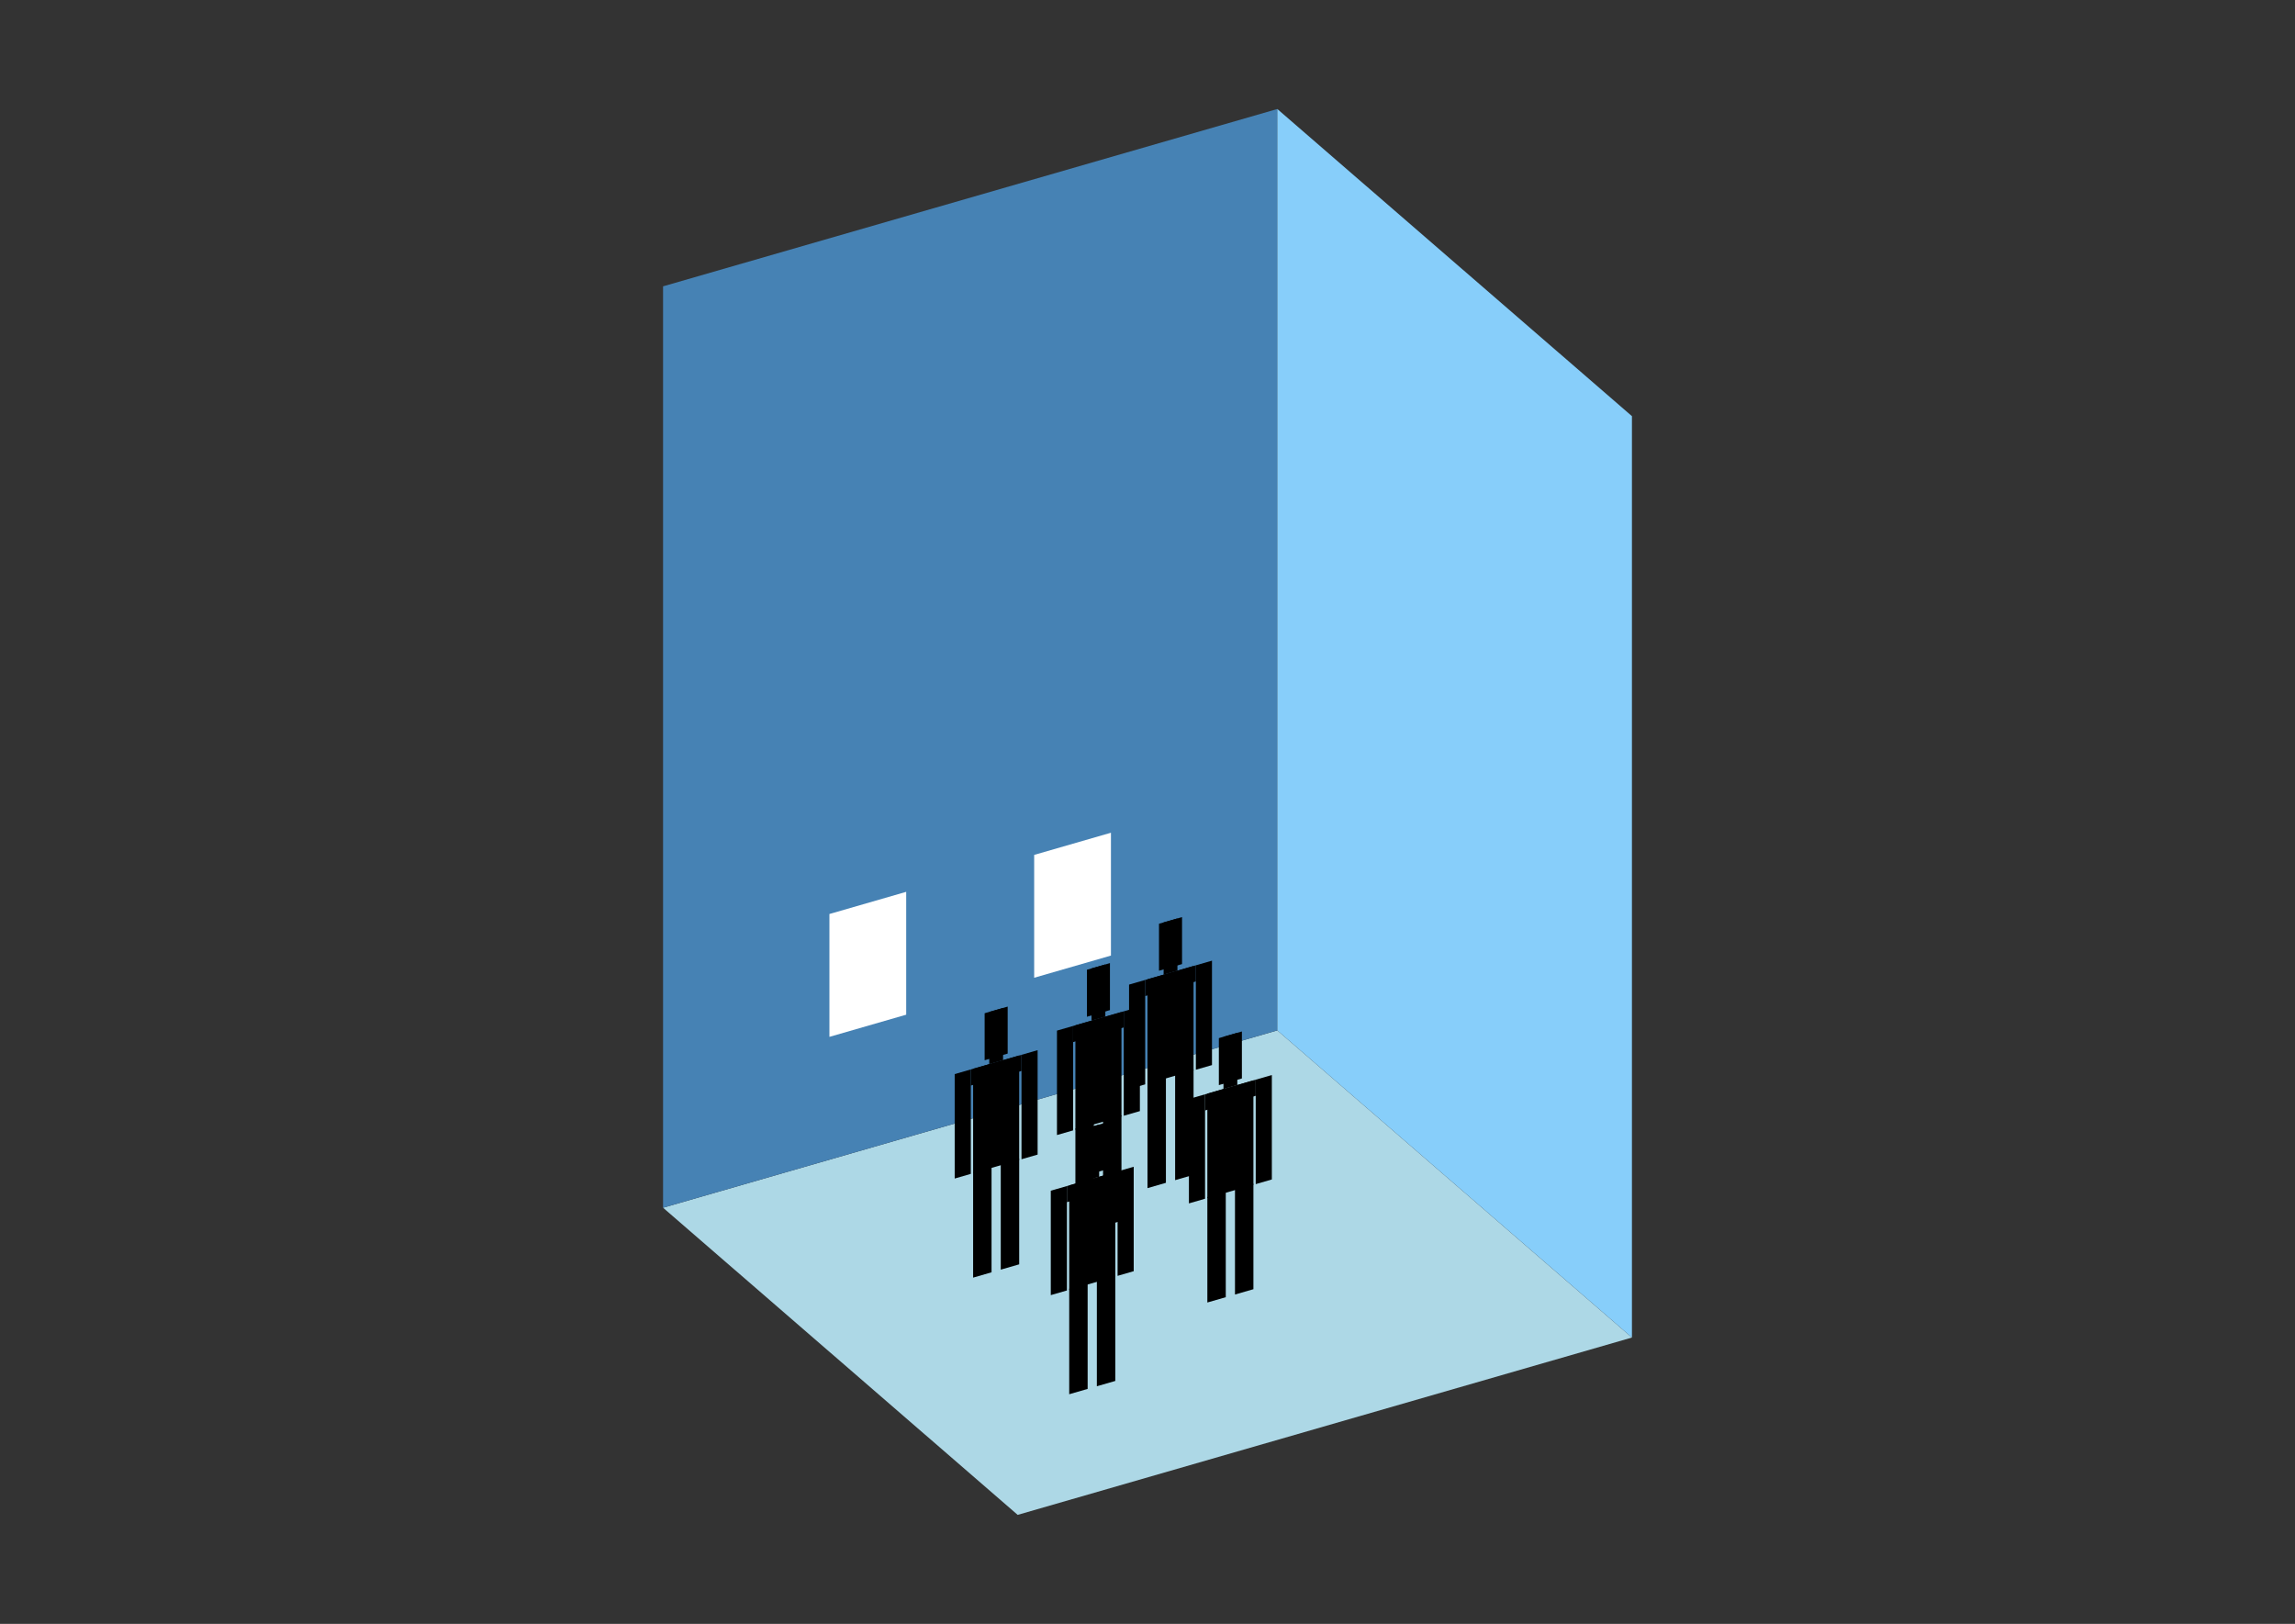 <?xml version="1.0" encoding="UTF-8"?>
<svg
  xmlns="http://www.w3.org/2000/svg"
  width="848"
  height="600"
  style="background-color:white"
>
  <rect width="100%" height="100%" fill="#333333" stroke="none"/>
  <polygon fill="lightblue" points="376.037,559.722 245,446.241 471.963,380.722 603,494.204" />
  <polygon fill="steelblue" points="245,446.241 245,105.796 471.963,40.278 471.963,380.722" />
  <polygon fill="lightskyblue" points="603,494.204 603,153.759 471.963,40.278 471.963,380.722" />
  <polygon fill="white" points="306.469,383.104 306.469,337.711 334.84,329.521 334.84,374.914" />
  <polygon fill="white" points="382.123,361.264 382.123,315.871 410.494,307.682 410.494,353.074" />
  <polygon fill="hsl(360.0,50.0%,68.652%)" points="423.996,438.997 423.996,400.027 430.805,398.061 430.805,437.031" />
  <polygon fill="hsl(360.0,50.0%,68.652%)" points="441.018,434.083 441.018,395.113 434.209,397.079 434.209,436.048" />
  <polygon fill="hsl(360.0,50.0%,68.652%)" points="417.187,402.378 417.187,363.795 423.145,362.075 423.145,400.659" />
  <polygon fill="hsl(360.0,50.0%,68.652%)" points="441.869,395.253 441.869,356.67 447.827,354.95 447.827,393.533" />
  <polygon fill="hsl(360.0,50.0%,68.652%)" points="423.145,368.033 423.145,362.075 441.869,356.67 441.869,362.627" />
  <polygon fill="hsl(360.0,50.0%,68.652%)" points="423.996,400.413 423.996,361.829 441.018,356.915 441.018,395.499" />
  <polygon fill="hsl(360.0,50.0%,68.652%)" points="428.252,358.672 428.252,341.309 436.763,338.852 436.763,356.215" />
  <polygon fill="hsl(360.0,50.0%,68.652%)" points="429.954,360.109 429.954,340.817 435.061,339.343 435.061,358.635" />
  <polygon fill="hsl(360.0,50.0%,65.575%)" points="397.358,455.999 397.358,417.029 404.167,415.063 404.167,454.033" />
  <polygon fill="hsl(360.0,50.0%,65.575%)" points="414.38,451.085 414.38,412.115 407.571,414.081 407.571,453.05" />
  <polygon fill="hsl(360.0,50.0%,65.575%)" points="390.549,419.38 390.549,380.797 396.507,379.077 396.507,417.661" />
  <polygon fill="hsl(360.0,50.0%,65.575%)" points="415.231,412.255 415.231,373.672 421.189,371.952 421.189,410.535" />
  <polygon fill="hsl(360.0,50.0%,65.575%)" points="396.507,385.035 396.507,379.077 415.231,373.672 415.231,379.629" />
  <polygon fill="hsl(360.0,50.0%,65.575%)" points="397.358,417.415 397.358,378.831 414.38,373.917 414.38,412.501" />
  <polygon fill="hsl(360.0,50.0%,65.575%)" points="401.614,375.674 401.614,358.311 410.125,355.854 410.125,373.217" />
  <polygon fill="hsl(360.0,50.0%,65.575%)" points="403.316,377.111 403.316,357.819 408.423,356.345 408.423,375.637" />
  <polygon fill="hsl(360.0,50.0%,63.871%)" points="359.568,472.066 359.568,433.096 366.376,431.131 366.376,470.1" />
  <polygon fill="hsl(360.0,50.0%,63.871%)" points="376.59,467.152 376.59,428.182 369.781,430.148 369.781,469.117" />
  <polygon fill="hsl(360.0,50.0%,63.871%)" points="352.759,435.448 352.759,396.864 358.716,395.144 358.716,433.728" />
  <polygon fill="hsl(360.0,50.0%,63.871%)" points="377.441,428.322 377.441,389.739 383.399,388.019 383.399,426.603" />
  <polygon fill="hsl(360.0,50.0%,63.871%)" points="358.716,401.102 358.716,395.144 377.441,389.739 377.441,395.696" />
  <polygon fill="hsl(360.0,50.0%,63.871%)" points="359.568,433.482 359.568,394.898 376.59,389.984 376.59,428.568" />
  <polygon fill="hsl(360.0,50.0%,63.871%)" points="363.823,391.741 363.823,374.378 372.334,371.921 372.334,389.284" />
  <polygon fill="hsl(360.0,50.0%,63.871%)" points="365.525,393.178 365.525,373.887 370.632,372.412 370.632,391.704" />
  <polygon fill="hsl(360.0,50.0%,52.578%)" points="446.115,481.255 446.115,442.285 452.924,440.32 452.924,479.289" />
  <polygon fill="hsl(360.0,50.0%,52.578%)" points="463.137,476.341 463.137,437.371 456.328,439.337 456.328,478.306" />
  <polygon fill="hsl(360.0,50.0%,52.578%)" points="439.306,444.637 439.306,406.053 445.264,404.333 445.264,442.917" />
  <polygon fill="hsl(360.0,50.0%,52.578%)" points="463.988,437.512 463.988,398.928 469.946,397.208 469.946,435.792" />
  <polygon fill="hsl(360.0,50.0%,52.578%)" points="445.264,410.291 445.264,404.333 463.988,398.928 463.988,404.886" />
  <polygon fill="hsl(360.0,50.0%,52.578%)" points="446.115,442.671 446.115,404.087 463.137,399.174 463.137,437.757" />
  <polygon fill="hsl(360.0,50.0%,52.578%)" points="450.37,400.93 450.37,383.567 458.881,381.11 458.881,398.473" />
  <polygon fill="hsl(360.0,50.0%,52.578%)" points="452.073,402.368 452.073,383.076 457.179,381.602 457.179,400.893" />
  <polygon fill="hsl(360.0,50.0%,46.247%)" points="395.074,515.149 395.074,476.18 401.883,474.214 401.883,513.183" />
  <polygon fill="hsl(360.0,50.0%,46.247%)" points="412.097,510.235 412.097,471.266 405.288,473.231 405.288,512.201" />
  <polygon fill="hsl(360.0,50.0%,46.247%)" points="388.265,478.531 388.265,439.947 394.223,438.227 394.223,476.811" />
  <polygon fill="hsl(360.0,50.0%,46.247%)" points="412.948,471.406 412.948,432.822 418.905,431.102 418.905,469.686" />
  <polygon fill="hsl(360.0,50.0%,46.247%)" points="394.223,444.185 394.223,438.227 412.948,432.822 412.948,438.78" />
  <polygon fill="hsl(360.0,50.0%,46.247%)" points="395.074,476.565 395.074,437.982 412.097,433.068 412.097,471.651" />
  <polygon fill="hsl(360.0,50.0%,46.247%)" points="399.33,434.824 399.33,417.461 407.841,415.004 407.841,432.367" />
  <polygon fill="hsl(360.0,50.0%,46.247%)" points="401.032,436.262 401.032,416.97 406.139,415.496 406.139,434.788" />
</svg>
